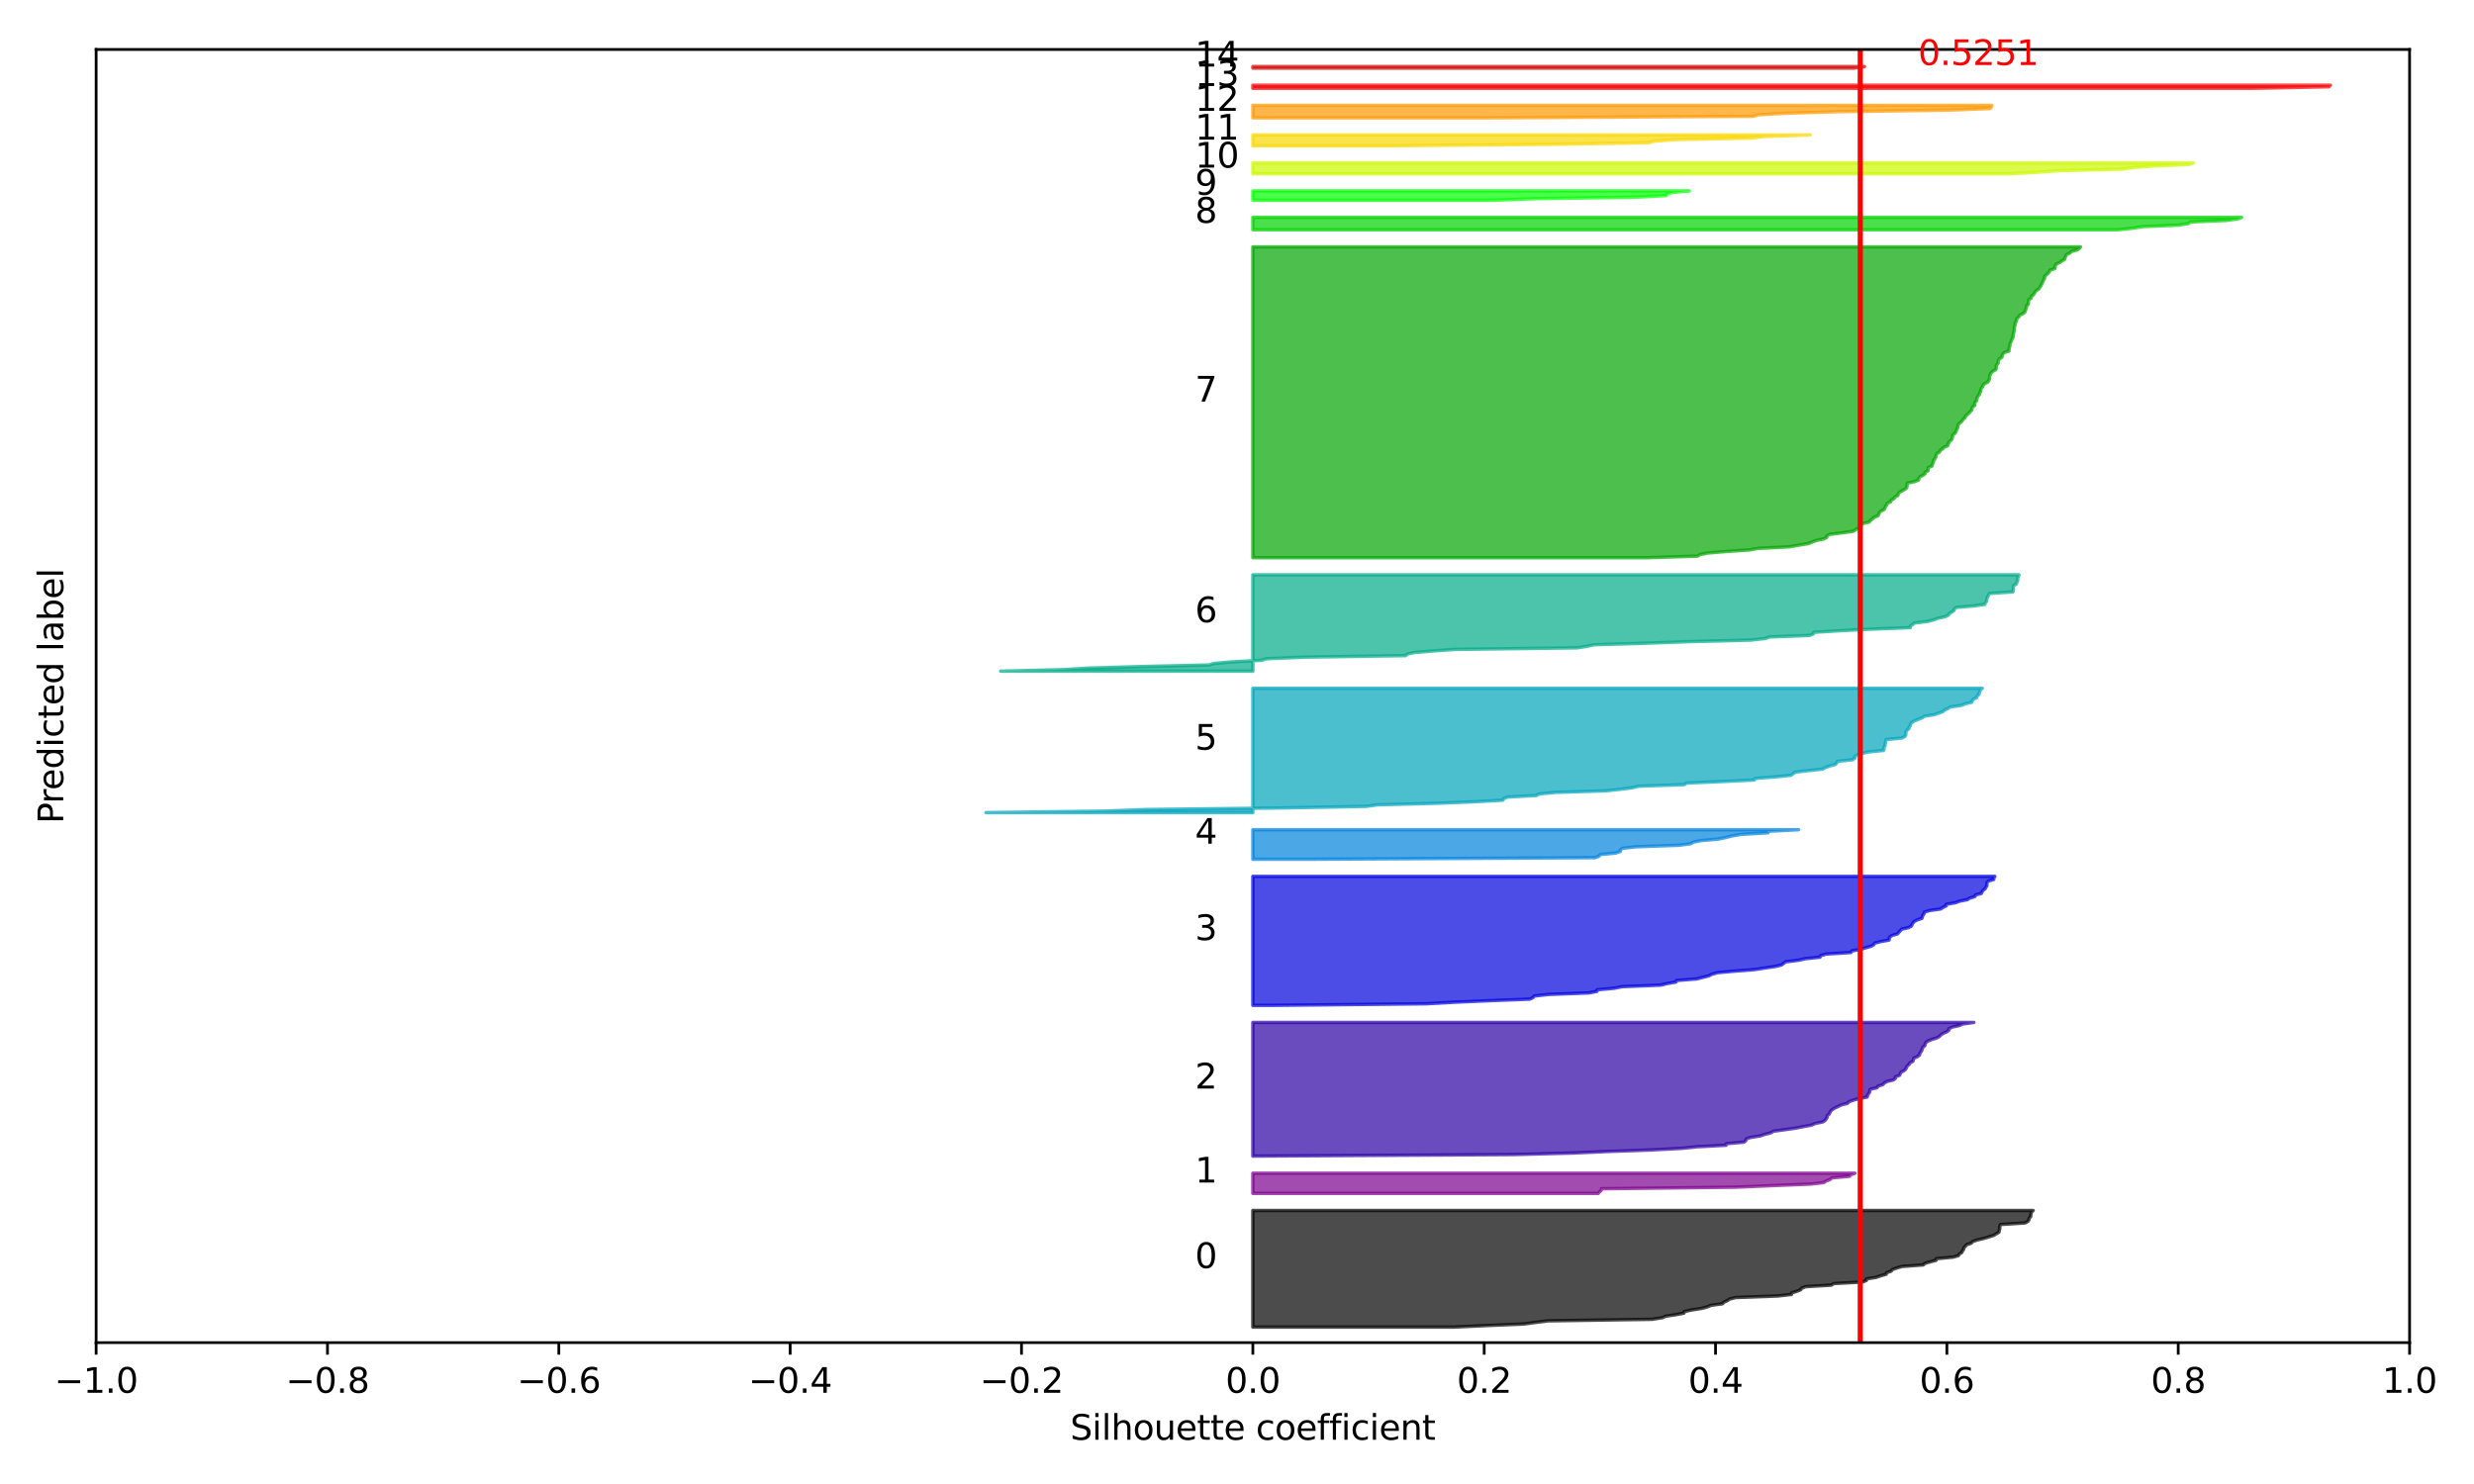 <?xml version="1.0" encoding="utf-8" standalone="no"?>
<!DOCTYPE svg PUBLIC "-//W3C//DTD SVG 1.1//EN"
  "http://www.w3.org/Graphics/SVG/1.1/DTD/svg11.dtd">
<svg xmlns:xlink="http://www.w3.org/1999/xlink" width="720pt" height="432pt" viewBox="0 0 720 432" xmlns="http://www.w3.org/2000/svg" version="1.1">
 <defs>
  <style type="text/css">*{stroke-linejoin: round; stroke-linecap: butt}</style>
 </defs>
 <g id="figure_1">
  <g id="patch_1">
   <path d="M 0 432 
L 720 432 
L 720 0 
L 0 0 
z
" style="fill: #ffffff"/>
  </g>
  <g id="axes_1">
   <g id="patch_2">
    <path d="M 27.978 390.844 
L 701.248 390.844 
L 701.248 14.4 
L 27.978 14.4 
z
" style="fill: #ffffff"/>
   </g>
   <g id="PolyCollection_1">
    <defs>
     <path id="md56d7fc46c" d="M 423.209 -45.681 
L 364.613 -45.681 
L 364.613 -46.133 
L 364.613 -46.586 
L 364.613 -47.038 
L 364.613 -47.491 
L 364.613 -47.943 
L 364.613 -48.396 
L 364.613 -48.848 
L 364.613 -49.3 
L 364.613 -49.753 
L 364.613 -50.205 
L 364.613 -50.658 
L 364.613 -51.11 
L 364.613 -51.563 
L 364.613 -52.015 
L 364.613 -52.468 
L 364.613 -52.92 
L 364.613 -53.373 
L 364.613 -53.825 
L 364.613 -54.277 
L 364.613 -54.73 
L 364.613 -55.182 
L 364.613 -55.635 
L 364.613 -56.087 
L 364.613 -56.54 
L 364.613 -56.992 
L 364.613 -57.445 
L 364.613 -57.897 
L 364.613 -58.35 
L 364.613 -58.802 
L 364.613 -59.254 
L 364.613 -59.707 
L 364.613 -60.159 
L 364.613 -60.612 
L 364.613 -61.064 
L 364.613 -61.517 
L 364.613 -61.969 
L 364.613 -62.422 
L 364.613 -62.874 
L 364.613 -63.327 
L 364.613 -63.779 
L 364.613 -64.232 
L 364.613 -64.684 
L 364.613 -65.136 
L 364.613 -65.589 
L 364.613 -66.041 
L 364.613 -66.494 
L 364.613 -66.946 
L 364.613 -67.399 
L 364.613 -67.851 
L 364.613 -68.304 
L 364.613 -68.756 
L 364.613 -69.209 
L 364.613 -69.661 
L 364.613 -70.113 
L 364.613 -70.566 
L 364.613 -71.018 
L 364.613 -71.471 
L 364.613 -71.923 
L 364.613 -72.376 
L 364.613 -72.828 
L 364.613 -73.281 
L 364.613 -73.733 
L 364.613 -74.186 
L 364.613 -74.638 
L 364.613 -75.09 
L 364.613 -75.543 
L 364.613 -75.995 
L 364.613 -76.448 
L 364.613 -76.9 
L 364.613 -77.353 
L 364.613 -77.805 
L 364.613 -78.258 
L 364.613 -78.71 
L 364.613 -79.163 
L 364.613 -79.615 
L 591.701 -79.615 
L 591.701 -79.615 
L 591.184 -79.163 
L 591.084 -78.71 
L 591.027 -78.258 
L 590.938 -77.805 
L 590.522 -77.353 
L 590.474 -76.9 
L 590.158 -76.448 
L 589.368 -75.995 
L 582.231 -75.543 
L 581.999 -75.09 
L 581.974 -74.638 
L 581.961 -74.186 
L 581.821 -73.733 
L 581.737 -73.281 
L 580.937 -72.828 
L 580.22 -72.376 
L 578.762 -71.923 
L 577.252 -71.471 
L 575.341 -71.018 
L 574.069 -70.566 
L 573.691 -70.113 
L 572.319 -69.661 
L 571.964 -69.209 
L 571.516 -68.756 
L 571.479 -68.304 
L 571.124 -67.851 
L 570.94 -67.399 
L 570.202 -66.946 
L 569.961 -66.494 
L 568.376 -66.041 
L 563.517 -65.589 
L 563.452 -65.136 
L 561.775 -64.684 
L 560.177 -64.232 
L 559.729 -63.779 
L 553.563 -63.327 
L 551.961 -62.874 
L 550.703 -62.422 
L 550.402 -61.969 
L 549.085 -61.517 
L 548.915 -61.064 
L 547.296 -60.612 
L 546.001 -60.159 
L 543.206 -59.707 
L 543.157 -59.254 
L 542.046 -58.802 
L 533.674 -58.35 
L 532.991 -57.897 
L 525.437 -57.445 
L 524.345 -56.992 
L 524.04 -56.54 
L 522.874 -56.087 
L 521.421 -55.635 
L 521.355 -55.182 
L 517.385 -54.73 
L 505.109 -54.277 
L 503.322 -53.825 
L 502.699 -53.373 
L 501.684 -52.92 
L 501.302 -52.468 
L 497.985 -52.015 
L 496.842 -51.563 
L 495.173 -51.11 
L 492.312 -50.658 
L 490.185 -50.205 
L 490.089 -49.753 
L 487.816 -49.3 
L 484.755 -48.848 
L 483.734 -48.396 
L 480.775 -47.943 
L 450.482 -47.491 
L 446.871 -47.038 
L 443.595 -46.586 
L 432.863 -46.133 
L 423.209 -45.681 
z
" style="stroke: #000000; stroke-opacity: 0.7"/>
    </defs>
    <g clip-path="url(#p606f9b413c)">
     <use xlink:href="#md56d7fc46c" x="0" y="432" style="fill-opacity: 0.7; stroke: #000000; stroke-opacity: 0.7"/>
    </g>
   </g>
   <g id="PolyCollection_2">
    <defs>
     <path id="m1ead0d80e6" d="M 465.136 -84.592 
L 364.613 -84.592 
L 364.613 -85.044 
L 364.613 -85.497 
L 364.613 -85.949 
L 364.613 -86.402 
L 364.613 -86.854 
L 364.613 -87.307 
L 364.613 -87.759 
L 364.613 -88.212 
L 364.613 -88.664 
L 364.613 -89.117 
L 364.613 -89.569 
L 364.613 -90.021 
L 364.613 -90.474 
L 539.85 -90.474 
L 539.85 -90.474 
L 538.569 -90.021 
L 538.234 -89.569 
L 533.127 -89.117 
L 532.643 -88.664 
L 531.444 -88.212 
L 530.782 -87.759 
L 526.957 -87.307 
L 515.673 -86.854 
L 505.276 -86.402 
L 466.078 -85.949 
L 466.014 -85.497 
L 465.5 -85.044 
L 465.136 -84.592 
z
" style="stroke: #7d008e; stroke-opacity: 0.7"/>
    </defs>
    <g clip-path="url(#p606f9b413c)">
     <use xlink:href="#m1ead0d80e6" x="0" y="432" style="fill: #7d008e; fill-opacity: 0.7; stroke: #7d008e; stroke-opacity: 0.7"/>
    </g>
   </g>
   <g id="PolyCollection_3">
    <defs>
     <path id="m36854c0369" d="M 364.678 -95.451 
L 364.613 -95.451 
L 364.613 -95.903 
L 364.613 -96.356 
L 364.613 -96.808 
L 364.613 -97.261 
L 364.613 -97.713 
L 364.613 -98.166 
L 364.613 -98.618 
L 364.613 -99.071 
L 364.613 -99.523 
L 364.613 -99.976 
L 364.613 -100.428 
L 364.613 -100.88 
L 364.613 -101.333 
L 364.613 -101.785 
L 364.613 -102.238 
L 364.613 -102.69 
L 364.613 -103.143 
L 364.613 -103.595 
L 364.613 -104.048 
L 364.613 -104.5 
L 364.613 -104.953 
L 364.613 -105.405 
L 364.613 -105.857 
L 364.613 -106.31 
L 364.613 -106.762 
L 364.613 -107.215 
L 364.613 -107.667 
L 364.613 -108.12 
L 364.613 -108.572 
L 364.613 -109.025 
L 364.613 -109.477 
L 364.613 -109.93 
L 364.613 -110.382 
L 364.613 -110.834 
L 364.613 -111.287 
L 364.613 -111.739 
L 364.613 -112.192 
L 364.613 -112.644 
L 364.613 -113.097 
L 364.613 -113.549 
L 364.613 -114.002 
L 364.613 -114.454 
L 364.613 -114.907 
L 364.613 -115.359 
L 364.613 -115.811 
L 364.613 -116.264 
L 364.613 -116.716 
L 364.613 -117.169 
L 364.613 -117.621 
L 364.613 -118.074 
L 364.613 -118.526 
L 364.613 -118.979 
L 364.613 -119.431 
L 364.613 -119.884 
L 364.613 -120.336 
L 364.613 -120.789 
L 364.613 -121.241 
L 364.613 -121.693 
L 364.613 -122.146 
L 364.613 -122.598 
L 364.613 -123.051 
L 364.613 -123.503 
L 364.613 -123.956 
L 364.613 -124.408 
L 364.613 -124.861 
L 364.613 -125.313 
L 364.613 -125.766 
L 364.613 -126.218 
L 364.613 -126.67 
L 364.613 -127.123 
L 364.613 -127.575 
L 364.613 -128.028 
L 364.613 -128.48 
L 364.613 -128.933 
L 364.613 -129.385 
L 364.613 -129.838 
L 364.613 -130.29 
L 364.613 -130.743 
L 364.613 -131.195 
L 364.613 -131.647 
L 364.613 -132.1 
L 364.613 -132.552 
L 364.613 -133.005 
L 364.613 -133.457 
L 364.613 -133.91 
L 364.613 -134.362 
L 574.442 -134.362 
L 574.442 -134.362 
L 571.175 -133.91 
L 570.191 -133.457 
L 568.124 -133.005 
L 567.178 -132.552 
L 567.148 -132.1 
L 566.585 -131.647 
L 565.525 -131.195 
L 564.824 -130.743 
L 564.434 -130.29 
L 563.606 -129.838 
L 562.138 -129.385 
L 561.057 -128.933 
L 560.437 -128.48 
L 560.279 -128.028 
L 560.162 -127.575 
L 559.556 -127.123 
L 559.41 -126.67 
L 559.299 -126.218 
L 559.01 -125.766 
L 558.7 -125.313 
L 558.631 -124.861 
L 557.991 -124.408 
L 556.959 -123.956 
L 556.839 -123.503 
L 556.7 -123.051 
L 555.837 -122.598 
L 555.599 -122.146 
L 555.04 -121.693 
L 554.838 -121.241 
L 554.621 -120.789 
L 554.145 -120.336 
L 553.279 -119.884 
L 553.012 -119.431 
L 552.838 -118.979 
L 551.608 -118.526 
L 551.606 -118.074 
L 551.025 -117.621 
L 549.141 -117.169 
L 548.381 -116.716 
L 547.954 -116.264 
L 546.535 -115.811 
L 546.263 -115.359 
L 544.27 -114.907 
L 544.15 -114.454 
L 544.081 -114.002 
L 543.735 -113.549 
L 543.486 -113.097 
L 543.393 -112.644 
L 541.081 -112.192 
L 539.34 -111.739 
L 538.092 -111.287 
L 537.701 -110.834 
L 535.943 -110.382 
L 534.998 -109.93 
L 534.045 -109.477 
L 533.281 -109.025 
L 532.779 -108.572 
L 532.543 -108.12 
L 532.333 -107.667 
L 531.763 -107.215 
L 531.754 -106.762 
L 531.487 -106.31 
L 531.143 -105.857 
L 530.485 -105.405 
L 528.275 -104.953 
L 527.268 -104.5 
L 524.884 -104.048 
L 522.549 -103.595 
L 519.411 -103.143 
L 516.094 -102.69 
L 515.333 -102.238 
L 513.595 -101.785 
L 512.288 -101.333 
L 509.405 -100.88 
L 508.187 -100.428 
L 508.08 -99.976 
L 507.546 -99.523 
L 502.382 -99.071 
L 502.343 -98.618 
L 493.802 -98.166 
L 489.443 -97.713 
L 480.76 -97.261 
L 468.083 -96.808 
L 457.952 -96.356 
L 440.405 -95.903 
L 364.678 -95.451 
z
" style="stroke: #2d00a4; stroke-opacity: 0.7"/>
    </defs>
    <g clip-path="url(#p606f9b413c)">
     <use xlink:href="#m36854c0369" x="0" y="432" style="fill: #2d00a4; fill-opacity: 0.7; stroke: #2d00a4; stroke-opacity: 0.7"/>
    </g>
   </g>
   <g id="PolyCollection_4">
    <defs>
     <path id="m9cabc5bdf7" d="M 370.95 -139.339 
L 364.613 -139.339 
L 364.613 -139.792 
L 364.613 -140.244 
L 364.613 -140.697 
L 364.613 -141.149 
L 364.613 -141.601 
L 364.613 -142.054 
L 364.613 -142.506 
L 364.613 -142.959 
L 364.613 -143.411 
L 364.613 -143.864 
L 364.613 -144.316 
L 364.613 -144.769 
L 364.613 -145.221 
L 364.613 -145.674 
L 364.613 -146.126 
L 364.613 -146.578 
L 364.613 -147.031 
L 364.613 -147.483 
L 364.613 -147.936 
L 364.613 -148.388 
L 364.613 -148.841 
L 364.613 -149.293 
L 364.613 -149.746 
L 364.613 -150.198 
L 364.613 -150.651 
L 364.613 -151.103 
L 364.613 -151.556 
L 364.613 -152.008 
L 364.613 -152.46 
L 364.613 -152.913 
L 364.613 -153.365 
L 364.613 -153.818 
L 364.613 -154.27 
L 364.613 -154.723 
L 364.613 -155.175 
L 364.613 -155.628 
L 364.613 -156.08 
L 364.613 -156.533 
L 364.613 -156.985 
L 364.613 -157.437 
L 364.613 -157.89 
L 364.613 -158.342 
L 364.613 -158.795 
L 364.613 -159.247 
L 364.613 -159.7 
L 364.613 -160.152 
L 364.613 -160.605 
L 364.613 -161.057 
L 364.613 -161.51 
L 364.613 -161.962 
L 364.613 -162.414 
L 364.613 -162.867 
L 364.613 -163.319 
L 364.613 -163.772 
L 364.613 -164.224 
L 364.613 -164.677 
L 364.613 -165.129 
L 364.613 -165.582 
L 364.613 -166.034 
L 364.613 -166.487 
L 364.613 -166.939 
L 364.613 -167.391 
L 364.613 -167.844 
L 364.613 -168.296 
L 364.613 -168.749 
L 364.613 -169.201 
L 364.613 -169.654 
L 364.613 -170.106 
L 364.613 -170.559 
L 364.613 -171.011 
L 364.613 -171.464 
L 364.613 -171.916 
L 364.613 -172.368 
L 364.613 -172.821 
L 364.613 -173.273 
L 364.613 -173.726 
L 364.613 -174.178 
L 364.613 -174.631 
L 364.613 -175.083 
L 364.613 -175.536 
L 364.613 -175.988 
L 364.613 -176.441 
L 364.613 -176.893 
L 580.552 -176.893 
L 580.552 -176.893 
L 580.248 -176.441 
L 580.229 -175.988 
L 578.726 -175.536 
L 578.254 -175.083 
L 578.247 -174.631 
L 578.247 -174.178 
L 577.935 -173.726 
L 577.73 -173.273 
L 577.111 -172.821 
L 576.823 -172.368 
L 576.611 -171.916 
L 574.886 -171.464 
L 574.744 -171.011 
L 573.246 -170.559 
L 572.53 -170.106 
L 570.261 -169.654 
L 569.017 -169.201 
L 566.385 -168.749 
L 566.379 -168.296 
L 565.454 -167.844 
L 564.774 -167.391 
L 561.55 -166.939 
L 560.072 -166.487 
L 559.97 -166.034 
L 559.599 -165.582 
L 559.472 -165.129 
L 559.343 -164.677 
L 557.99 -164.224 
L 557.144 -163.772 
L 556.692 -163.319 
L 556.488 -162.867 
L 556.252 -162.414 
L 555.424 -161.962 
L 553.422 -161.51 
L 553.049 -161.057 
L 552.621 -160.605 
L 552.242 -160.152 
L 550.671 -159.7 
L 549.975 -159.247 
L 549.841 -158.795 
L 549.757 -158.342 
L 547.302 -157.89 
L 545.551 -157.437 
L 545.319 -156.985 
L 544.493 -156.533 
L 542.889 -156.08 
L 541.363 -155.628 
L 538.949 -155.175 
L 538.643 -154.723 
L 531.497 -154.27 
L 529.858 -153.818 
L 529.672 -153.365 
L 525.361 -152.913 
L 523.363 -152.46 
L 519.635 -152.008 
L 519.09 -151.556 
L 518.462 -151.103 
L 516.636 -150.651 
L 513.53 -150.198 
L 510.585 -149.746 
L 504.674 -149.293 
L 499.788 -148.841 
L 498.183 -148.388 
L 497.32 -147.936 
L 495.5 -147.483 
L 493.766 -147.031 
L 487.899 -146.578 
L 487.763 -146.126 
L 485.125 -145.674 
L 483.272 -145.221 
L 472.054 -144.769 
L 469.79 -144.316 
L 464.805 -143.864 
L 464.757 -143.411 
L 462.446 -142.959 
L 450.609 -142.506 
L 446.527 -142.054 
L 446.143 -141.601 
L 445.194 -141.149 
L 433.426 -140.697 
L 423.065 -140.244 
L 415.035 -139.792 
L 370.95 -139.339 
z
" style="stroke: #0000dd; stroke-opacity: 0.7"/>
    </defs>
    <g clip-path="url(#p606f9b413c)">
     <use xlink:href="#m9cabc5bdf7" x="0" y="432" style="fill: #0000dd; fill-opacity: 0.7; stroke: #0000dd; stroke-opacity: 0.7"/>
    </g>
   </g>
   <g id="PolyCollection_5">
    <defs>
     <path id="m1263fae55e" d="M 382.704 -181.87 
L 364.613 -181.87 
L 364.613 -182.323 
L 364.613 -182.775 
L 364.613 -183.227 
L 364.613 -183.68 
L 364.613 -184.132 
L 364.613 -184.585 
L 364.613 -185.037 
L 364.613 -185.49 
L 364.613 -185.942 
L 364.613 -186.395 
L 364.613 -186.847 
L 364.613 -187.3 
L 364.613 -187.752 
L 364.613 -188.204 
L 364.613 -188.657 
L 364.613 -189.109 
L 364.613 -189.562 
L 364.613 -190.014 
L 364.613 -190.467 
L 523.436 -190.467 
L 523.436 -190.467 
L 514.548 -190.014 
L 514.538 -189.562 
L 506.763 -189.109 
L 504.047 -188.657 
L 502.283 -188.204 
L 500.175 -187.752 
L 495.052 -187.3 
L 492.787 -186.847 
L 492.056 -186.395 
L 488.72 -185.942 
L 476.083 -185.49 
L 472.078 -185.037 
L 471.601 -184.585 
L 471.546 -184.132 
L 470.264 -183.68 
L 465.715 -183.227 
L 465.364 -182.775 
L 464.191 -182.323 
L 382.704 -181.87 
z
" style="stroke: #0082dd; stroke-opacity: 0.7"/>
    </defs>
    <g clip-path="url(#p606f9b413c)">
     <use xlink:href="#m1263fae55e" x="0" y="432" style="fill: #0082dd; fill-opacity: 0.7; stroke: #0082dd; stroke-opacity: 0.7"/>
    </g>
   </g>
   <g id="PolyCollection_6">
    <defs>
     <path id="m3325d2f210" d="M 286.946 -195.444 
L 364.613 -195.444 
L 364.613 -195.896 
L 364.613 -196.349 
L 364.613 -196.801 
L 364.613 -197.254 
L 364.613 -197.706 
L 364.613 -198.158 
L 364.613 -198.611 
L 364.613 -199.063 
L 364.613 -199.516 
L 364.613 -199.968 
L 364.613 -200.421 
L 364.613 -200.873 
L 364.613 -201.326 
L 364.613 -201.778 
L 364.613 -202.231 
L 364.613 -202.683 
L 364.613 -203.135 
L 364.613 -203.588 
L 364.613 -204.04 
L 364.613 -204.493 
L 364.613 -204.945 
L 364.613 -205.398 
L 364.613 -205.85 
L 364.613 -206.303 
L 364.613 -206.755 
L 364.613 -207.208 
L 364.613 -207.66 
L 364.613 -208.113 
L 364.613 -208.565 
L 364.613 -209.017 
L 364.613 -209.47 
L 364.613 -209.922 
L 364.613 -210.375 
L 364.613 -210.827 
L 364.613 -211.28 
L 364.613 -211.732 
L 364.613 -212.185 
L 364.613 -212.637 
L 364.613 -213.09 
L 364.613 -213.542 
L 364.613 -213.994 
L 364.613 -214.447 
L 364.613 -214.899 
L 364.613 -215.352 
L 364.613 -215.804 
L 364.613 -216.257 
L 364.613 -216.709 
L 364.613 -217.162 
L 364.613 -217.614 
L 364.613 -218.067 
L 364.613 -218.519 
L 364.613 -218.971 
L 364.613 -219.424 
L 364.613 -219.876 
L 364.613 -220.329 
L 364.613 -220.781 
L 364.613 -221.234 
L 364.613 -221.686 
L 364.613 -222.139 
L 364.613 -222.591 
L 364.613 -223.044 
L 364.613 -223.496 
L 364.613 -223.948 
L 364.613 -224.401 
L 364.613 -224.853 
L 364.613 -225.306 
L 364.613 -225.758 
L 364.613 -226.211 
L 364.613 -226.663 
L 364.613 -227.116 
L 364.613 -227.568 
L 364.613 -228.021 
L 364.613 -228.473 
L 364.613 -228.925 
L 364.613 -229.378 
L 364.613 -229.83 
L 364.613 -230.283 
L 364.613 -230.735 
L 364.613 -231.188 
L 364.613 -231.64 
L 576.908 -231.64 
L 576.908 -231.64 
L 576.273 -231.188 
L 576.219 -230.735 
L 576.025 -230.283 
L 575.915 -229.83 
L 575.362 -229.378 
L 575.289 -228.925 
L 574.295 -228.473 
L 573.964 -228.021 
L 573.846 -227.568 
L 571.896 -227.116 
L 570.829 -226.663 
L 567.595 -226.211 
L 566.884 -225.758 
L 565.912 -225.306 
L 565.435 -224.853 
L 564.176 -224.401 
L 562.91 -223.948 
L 559.974 -223.496 
L 559.418 -223.044 
L 558.238 -222.591 
L 557.117 -222.139 
L 556.4 -221.686 
L 556.028 -221.234 
L 555.963 -220.781 
L 555.583 -220.329 
L 555.544 -219.876 
L 554.982 -219.424 
L 554.698 -218.971 
L 554.656 -218.519 
L 554.641 -218.067 
L 554.405 -217.614 
L 553.512 -217.162 
L 548.933 -216.709 
L 548.811 -216.257 
L 548.706 -215.804 
L 548.617 -215.352 
L 548.608 -214.899 
L 548.303 -214.447 
L 548.275 -213.994 
L 548.162 -213.542 
L 543.553 -213.09 
L 541.83 -212.637 
L 540.321 -212.185 
L 539.809 -211.732 
L 539.798 -211.28 
L 539.12 -210.827 
L 534.794 -210.375 
L 534.569 -209.922 
L 534.147 -209.47 
L 532.479 -209.017 
L 531.243 -208.565 
L 530.45 -208.113 
L 526.21 -207.66 
L 522.422 -207.208 
L 521.83 -206.755 
L 521.2 -206.303 
L 516.79 -205.85 
L 510.79 -205.398 
L 510.591 -204.945 
L 501.245 -204.493 
L 490.822 -204.04 
L 490.209 -203.588 
L 476.858 -203.135 
L 475.035 -202.683 
L 471.497 -202.231 
L 467.296 -201.778 
L 452.618 -201.326 
L 447.963 -200.873 
L 447.062 -200.421 
L 438.702 -199.968 
L 437.593 -199.516 
L 437.391 -199.063 
L 429.413 -198.611 
L 418.148 -198.158 
L 400.899 -197.706 
L 397.605 -197.254 
L 372.861 -196.801 
L 333.731 -196.349 
L 321.387 -195.896 
L 286.946 -195.444 
z
" style="stroke: #00a4bb; stroke-opacity: 0.7"/>
    </defs>
    <g clip-path="url(#p606f9b413c)">
     <use xlink:href="#m3325d2f210" x="0" y="432" style="fill: #00a4bb; fill-opacity: 0.7; stroke: #00a4bb; stroke-opacity: 0.7"/>
    </g>
   </g>
   <g id="PolyCollection_7">
    <defs>
     <path id="m138565108c" d="M 291.217 -236.617 
L 364.613 -236.617 
L 364.613 -237.07 
L 364.613 -237.522 
L 364.613 -237.975 
L 364.613 -238.427 
L 364.613 -238.88 
L 364.613 -239.332 
L 364.613 -239.784 
L 364.613 -240.237 
L 364.613 -240.689 
L 364.613 -241.142 
L 364.613 -241.594 
L 364.613 -242.047 
L 364.613 -242.499 
L 364.613 -242.952 
L 364.613 -243.404 
L 364.613 -243.857 
L 364.613 -244.309 
L 364.613 -244.761 
L 364.613 -245.214 
L 364.613 -245.666 
L 364.613 -246.119 
L 364.613 -246.571 
L 364.613 -247.024 
L 364.613 -247.476 
L 364.613 -247.929 
L 364.613 -248.381 
L 364.613 -248.834 
L 364.613 -249.286 
L 364.613 -249.738 
L 364.613 -250.191 
L 364.613 -250.643 
L 364.613 -251.096 
L 364.613 -251.548 
L 364.613 -252.001 
L 364.613 -252.453 
L 364.613 -252.906 
L 364.613 -253.358 
L 364.613 -253.811 
L 364.613 -254.263 
L 364.613 -254.715 
L 364.613 -255.168 
L 364.613 -255.62 
L 364.613 -256.073 
L 364.613 -256.525 
L 364.613 -256.978 
L 364.613 -257.43 
L 364.613 -257.883 
L 364.613 -258.335 
L 364.613 -258.788 
L 364.613 -259.24 
L 364.613 -259.692 
L 364.613 -260.145 
L 364.613 -260.597 
L 364.613 -261.05 
L 364.613 -261.502 
L 364.613 -261.955 
L 364.613 -262.407 
L 364.613 -262.86 
L 364.613 -263.312 
L 364.613 -263.765 
L 364.613 -264.217 
L 364.613 -264.67 
L 587.554 -264.67 
L 587.554 -264.67 
L 587.445 -264.217 
L 587.223 -263.765 
L 587.2 -263.312 
L 587.16 -262.86 
L 586.93 -262.407 
L 586.747 -261.955 
L 586.001 -261.502 
L 585.946 -261.05 
L 585.942 -260.597 
L 585.891 -260.145 
L 585.786 -259.692 
L 579.026 -259.24 
L 578.748 -258.788 
L 578.508 -258.335 
L 578.265 -257.883 
L 578.181 -257.43 
L 578.149 -256.978 
L 577.765 -256.525 
L 577.643 -256.073 
L 574.505 -255.62 
L 569.286 -255.168 
L 568.759 -254.715 
L 568.652 -254.263 
L 567.958 -253.811 
L 567.287 -253.358 
L 566.985 -252.906 
L 565.992 -252.453 
L 563.891 -252.001 
L 562.727 -251.548 
L 560.957 -251.096 
L 557.201 -250.643 
L 556.613 -250.191 
L 555.932 -249.738 
L 555.927 -249.286 
L 544.01 -248.834 
L 535.232 -248.381 
L 527.834 -247.929 
L 527.772 -247.476 
L 526.663 -247.024 
L 514.999 -246.571 
L 513.663 -246.119 
L 509.559 -245.666 
L 491.649 -245.214 
L 479.202 -244.761 
L 463.955 -244.309 
L 461.869 -243.857 
L 458.966 -243.404 
L 423.416 -242.952 
L 417.029 -242.499 
L 411.548 -242.047 
L 409.553 -241.594 
L 409.076 -241.142 
L 379.656 -240.689 
L 368.556 -240.237 
L 367.135 -239.784 
L 358.59 -239.332 
L 353.345 -238.88 
L 351.856 -238.427 
L 332.538 -237.975 
L 316.859 -237.522 
L 309.481 -237.07 
L 291.217 -236.617 
z
" style="stroke: #00aa88; stroke-opacity: 0.7"/>
    </defs>
    <g clip-path="url(#p606f9b413c)">
     <use xlink:href="#m138565108c" x="0" y="432" style="fill: #00aa88; fill-opacity: 0.7; stroke: #00aa88; stroke-opacity: 0.7"/>
    </g>
   </g>
   <g id="PolyCollection_8">
    <defs>
     <path id="maa81559af7" d="M 479.394 -269.647 
L 364.613 -269.647 
L 364.613 -270.099 
L 364.613 -270.551 
L 364.613 -271.004 
L 364.613 -271.456 
L 364.613 -271.909 
L 364.613 -272.361 
L 364.613 -272.814 
L 364.613 -273.266 
L 364.613 -273.719 
L 364.613 -274.171 
L 364.613 -274.624 
L 364.613 -275.076 
L 364.613 -275.528 
L 364.613 -275.981 
L 364.613 -276.433 
L 364.613 -276.886 
L 364.613 -277.338 
L 364.613 -277.791 
L 364.613 -278.243 
L 364.613 -278.696 
L 364.613 -279.148 
L 364.613 -279.601 
L 364.613 -280.053 
L 364.613 -280.505 
L 364.613 -280.958 
L 364.613 -281.41 
L 364.613 -281.863 
L 364.613 -282.315 
L 364.613 -282.768 
L 364.613 -283.22 
L 364.613 -283.673 
L 364.613 -284.125 
L 364.613 -284.578 
L 364.613 -285.03 
L 364.613 -285.482 
L 364.613 -285.935 
L 364.613 -286.387 
L 364.613 -286.84 
L 364.613 -287.292 
L 364.613 -287.745 
L 364.613 -288.197 
L 364.613 -288.65 
L 364.613 -289.102 
L 364.613 -289.555 
L 364.613 -290.007 
L 364.613 -290.46 
L 364.613 -290.912 
L 364.613 -291.364 
L 364.613 -291.817 
L 364.613 -292.269 
L 364.613 -292.722 
L 364.613 -293.174 
L 364.613 -293.627 
L 364.613 -294.079 
L 364.613 -294.532 
L 364.613 -294.984 
L 364.613 -295.437 
L 364.613 -295.889 
L 364.613 -296.341 
L 364.613 -296.794 
L 364.613 -297.246 
L 364.613 -297.699 
L 364.613 -298.151 
L 364.613 -298.604 
L 364.613 -299.056 
L 364.613 -299.509 
L 364.613 -299.961 
L 364.613 -300.414 
L 364.613 -300.866 
L 364.613 -301.318 
L 364.613 -301.771 
L 364.613 -302.223 
L 364.613 -302.676 
L 364.613 -303.128 
L 364.613 -303.581 
L 364.613 -304.033 
L 364.613 -304.486 
L 364.613 -304.938 
L 364.613 -305.391 
L 364.613 -305.843 
L 364.613 -306.295 
L 364.613 -306.748 
L 364.613 -307.2 
L 364.613 -307.653 
L 364.613 -308.105 
L 364.613 -308.558 
L 364.613 -309.01 
L 364.613 -309.463 
L 364.613 -309.915 
L 364.613 -310.368 
L 364.613 -310.82 
L 364.613 -311.272 
L 364.613 -311.725 
L 364.613 -312.177 
L 364.613 -312.63 
L 364.613 -313.082 
L 364.613 -313.535 
L 364.613 -313.987 
L 364.613 -314.44 
L 364.613 -314.892 
L 364.613 -315.345 
L 364.613 -315.797 
L 364.613 -316.249 
L 364.613 -316.702 
L 364.613 -317.154 
L 364.613 -317.607 
L 364.613 -318.059 
L 364.613 -318.512 
L 364.613 -318.964 
L 364.613 -319.417 
L 364.613 -319.869 
L 364.613 -320.322 
L 364.613 -320.774 
L 364.613 -321.227 
L 364.613 -321.679 
L 364.613 -322.131 
L 364.613 -322.584 
L 364.613 -323.036 
L 364.613 -323.489 
L 364.613 -323.941 
L 364.613 -324.394 
L 364.613 -324.846 
L 364.613 -325.299 
L 364.613 -325.751 
L 364.613 -326.204 
L 364.613 -326.656 
L 364.613 -327.108 
L 364.613 -327.561 
L 364.613 -328.013 
L 364.613 -328.466 
L 364.613 -328.918 
L 364.613 -329.371 
L 364.613 -329.823 
L 364.613 -330.276 
L 364.613 -330.728 
L 364.613 -331.181 
L 364.613 -331.633 
L 364.613 -332.085 
L 364.613 -332.538 
L 364.613 -332.99 
L 364.613 -333.443 
L 364.613 -333.895 
L 364.613 -334.348 
L 364.613 -334.8 
L 364.613 -335.253 
L 364.613 -335.705 
L 364.613 -336.158 
L 364.613 -336.61 
L 364.613 -337.062 
L 364.613 -337.515 
L 364.613 -337.967 
L 364.613 -338.42 
L 364.613 -338.872 
L 364.613 -339.325 
L 364.613 -339.777 
L 364.613 -340.23 
L 364.613 -340.682 
L 364.613 -341.135 
L 364.613 -341.587 
L 364.613 -342.039 
L 364.613 -342.492 
L 364.613 -342.944 
L 364.613 -343.397 
L 364.613 -343.849 
L 364.613 -344.302 
L 364.613 -344.754 
L 364.613 -345.207 
L 364.613 -345.659 
L 364.613 -346.112 
L 364.613 -346.564 
L 364.613 -347.017 
L 364.613 -347.469 
L 364.613 -347.921 
L 364.613 -348.374 
L 364.613 -348.826 
L 364.613 -349.279 
L 364.613 -349.731 
L 364.613 -350.184 
L 364.613 -350.636 
L 364.613 -351.089 
L 364.613 -351.541 
L 364.613 -351.994 
L 364.613 -352.446 
L 364.613 -352.898 
L 364.613 -353.351 
L 364.613 -353.803 
L 364.613 -354.256 
L 364.613 -354.708 
L 364.613 -355.161 
L 364.613 -355.613 
L 364.613 -356.066 
L 364.613 -356.518 
L 364.613 -356.971 
L 364.613 -357.423 
L 364.613 -357.875 
L 364.613 -358.328 
L 364.613 -358.78 
L 364.613 -359.233 
L 364.613 -359.685 
L 364.613 -360.138 
L 605.481 -360.138 
L 605.481 -360.138 
L 605.156 -359.685 
L 604.463 -359.233 
L 602.817 -358.78 
L 602.381 -358.328 
L 601.375 -357.875 
L 601.227 -357.423 
L 600.928 -356.971 
L 600.893 -356.518 
L 600.094 -356.066 
L 599.497 -355.613 
L 598.497 -355.161 
L 598.137 -354.708 
L 598.06 -354.256 
L 598.008 -353.803 
L 596.575 -353.351 
L 596.414 -352.898 
L 596.062 -352.446 
L 595.526 -351.994 
L 595.06 -351.541 
L 595.047 -351.089 
L 594.837 -350.636 
L 594.574 -350.184 
L 594.399 -349.731 
L 594.173 -349.279 
L 593.982 -348.826 
L 593.637 -348.374 
L 593.414 -347.921 
L 592.655 -347.469 
L 592.319 -347.017 
L 592.015 -346.564 
L 591.694 -346.112 
L 591.123 -345.659 
L 591.107 -345.207 
L 590.43 -344.754 
L 590.353 -344.302 
L 590.307 -343.849 
L 590.268 -343.397 
L 589.764 -342.944 
L 589.751 -342.492 
L 589.607 -342.039 
L 589.424 -341.587 
L 589.285 -341.135 
L 588.681 -340.682 
L 587.767 -340.23 
L 587.57 -339.777 
L 586.993 -339.325 
L 586.892 -338.872 
L 586.804 -338.42 
L 586.483 -337.967 
L 586.48 -337.515 
L 586.316 -337.062 
L 586.256 -336.61 
L 586.225 -336.158 
L 586.176 -335.705 
L 586.047 -335.253 
L 585.975 -334.8 
L 585.886 -334.348 
L 585.874 -333.895 
L 585.624 -333.443 
L 585.458 -332.99 
L 585.286 -332.538 
L 585.033 -332.085 
L 584.92 -331.633 
L 584.909 -331.181 
L 584.723 -330.728 
L 584.688 -330.276 
L 584.659 -329.823 
L 583.297 -329.371 
L 582.882 -328.918 
L 582.681 -328.466 
L 582.628 -328.013 
L 581.937 -327.561 
L 581.559 -327.108 
L 581.525 -326.656 
L 581.502 -326.204 
L 581.005 -325.751 
L 580.979 -325.299 
L 580.976 -324.846 
L 580.82 -324.394 
L 579.995 -323.941 
L 579.47 -323.489 
L 579.277 -323.036 
L 579.045 -322.584 
L 579.042 -322.131 
L 578.976 -321.679 
L 578.793 -321.227 
L 578.507 -320.774 
L 577.605 -320.322 
L 577.111 -319.869 
L 577.027 -319.417 
L 576.56 -318.964 
L 576.491 -318.512 
L 576.449 -318.059 
L 576.109 -317.607 
L 576.053 -317.154 
L 575.652 -316.702 
L 575.408 -316.249 
L 575.317 -315.797 
L 575.232 -315.345 
L 574.762 -314.892 
L 574.705 -314.44 
L 574.688 -313.987 
L 574.119 -313.535 
L 573.879 -313.082 
L 573.854 -312.63 
L 573.38 -312.177 
L 573.022 -311.725 
L 572.441 -311.272 
L 572.03 -310.82 
L 571.85 -310.368 
L 571.294 -309.915 
L 571.028 -309.463 
L 570.547 -309.01 
L 570.005 -308.558 
L 569.83 -308.105 
L 569.756 -307.653 
L 569.627 -307.2 
L 569.328 -306.748 
L 569.247 -306.295 
L 568.901 -305.843 
L 568.362 -305.391 
L 568.235 -304.938 
L 568.156 -304.486 
L 568.012 -304.033 
L 567.424 -303.581 
L 567.149 -303.128 
L 566.944 -302.676 
L 566.802 -302.223 
L 565.696 -301.771 
L 565.344 -301.318 
L 564.634 -300.866 
L 564.456 -300.414 
L 563.707 -299.961 
L 563.459 -299.509 
L 563.4 -299.056 
L 563.207 -298.604 
L 562.869 -298.151 
L 562.661 -297.699 
L 562.593 -297.246 
L 562.337 -296.794 
L 562.261 -296.341 
L 561.154 -295.889 
L 561.137 -295.437 
L 561.134 -294.984 
L 560.267 -294.532 
L 560.206 -294.079 
L 559.624 -293.627 
L 558.682 -293.174 
L 558.413 -292.722 
L 558.367 -292.269 
L 557.262 -291.817 
L 555.07 -291.364 
L 555.025 -290.912 
L 554.992 -290.46 
L 554.901 -290.007 
L 554.312 -289.555 
L 553.541 -289.102 
L 552.739 -288.65 
L 552.473 -288.197 
L 552.298 -287.745 
L 551.414 -287.292 
L 551.204 -286.84 
L 550.371 -286.387 
L 550.215 -285.935 
L 549.2 -285.482 
L 549.101 -285.03 
L 548.743 -284.578 
L 548.572 -284.125 
L 548.35 -283.673 
L 547.376 -283.22 
L 546.937 -282.768 
L 546.779 -282.315 
L 546.568 -281.863 
L 545.411 -281.41 
L 544.966 -280.958 
L 544.355 -280.505 
L 544.022 -280.053 
L 542.165 -279.601 
L 541.342 -279.148 
L 541.235 -278.696 
L 540.932 -278.243 
L 540.007 -277.791 
L 539.356 -277.338 
L 536.099 -276.886 
L 532.465 -276.433 
L 531.681 -275.981 
L 531.619 -275.528 
L 530.579 -275.076 
L 528.475 -274.624 
L 527.283 -274.171 
L 526.13 -273.719 
L 523.251 -273.266 
L 520.67 -272.814 
L 511.725 -272.361 
L 509.068 -271.909 
L 502.384 -271.456 
L 496.911 -271.004 
L 494.744 -270.551 
L 493.994 -270.099 
L 479.394 -269.647 
z
" style="stroke: #00a400; stroke-opacity: 0.7"/>
    </defs>
    <g clip-path="url(#p606f9b413c)">
     <use xlink:href="#maa81559af7" x="0" y="432" style="fill: #00a400; fill-opacity: 0.7; stroke: #00a400; stroke-opacity: 0.7"/>
    </g>
   </g>
   <g id="PolyCollection_9">
    <defs>
     <path id="m2b7e92c240" d="M 616.393 -365.115 
L 364.613 -365.115 
L 364.613 -365.567 
L 364.613 -366.02 
L 364.613 -366.472 
L 364.613 -366.925 
L 364.613 -367.377 
L 364.613 -367.829 
L 364.613 -368.282 
L 364.613 -368.734 
L 652.37 -368.734 
L 652.37 -368.734 
L 651.26 -368.282 
L 647.852 -367.829 
L 637.385 -367.377 
L 636.92 -366.925 
L 634.019 -366.472 
L 623.371 -366.02 
L 620.739 -365.567 
L 616.393 -365.115 
z
" style="stroke: #00d200; stroke-opacity: 0.7"/>
    </defs>
    <g clip-path="url(#p606f9b413c)">
     <use xlink:href="#m2b7e92c240" x="0" y="432" style="fill: #00d200; fill-opacity: 0.7; stroke: #00d200; stroke-opacity: 0.7"/>
    </g>
   </g>
   <g id="PolyCollection_10">
    <defs>
     <path id="m52ce3f173d" d="M 434.76 -373.711 
L 364.613 -373.711 
L 364.613 -374.164 
L 364.613 -374.616 
L 364.613 -375.069 
L 364.613 -375.521 
L 364.613 -375.974 
L 364.613 -376.426 
L 491.625 -376.426 
L 491.625 -376.426 
L 486.595 -375.974 
L 485.171 -375.521 
L 484.891 -375.069 
L 476.447 -374.616 
L 446.642 -374.164 
L 434.76 -373.711 
z
" style="stroke: #00ff00; stroke-opacity: 0.7"/>
    </defs>
    <g clip-path="url(#p606f9b413c)">
     <use xlink:href="#m52ce3f173d" x="0" y="432" style="fill: #00ff00; fill-opacity: 0.7; stroke: #00ff00; stroke-opacity: 0.7"/>
    </g>
   </g>
   <g id="PolyCollection_11">
    <defs>
     <path id="m6474136e39" d="M 584.899 -381.403 
L 364.613 -381.403 
L 364.613 -381.856 
L 364.613 -382.308 
L 364.613 -382.761 
L 364.613 -383.213 
L 364.613 -383.665 
L 364.613 -384.118 
L 364.613 -384.57 
L 638.364 -384.57 
L 638.364 -384.57 
L 636.964 -384.118 
L 626.506 -383.665 
L 620.732 -383.213 
L 617.58 -382.761 
L 599.13 -382.308 
L 593.086 -381.856 
L 584.899 -381.403 
z
" style="stroke: #ccf900; stroke-opacity: 0.7"/>
    </defs>
    <g clip-path="url(#p606f9b413c)">
     <use xlink:href="#m6474136e39" x="0" y="432" style="fill: #ccf900; fill-opacity: 0.7; stroke: #ccf900; stroke-opacity: 0.7"/>
    </g>
   </g>
   <g id="PolyCollection_12">
    <defs>
     <path id="m356060348f" d="M 404.526 -389.547 
L 364.613 -389.547 
L 364.613 -390 
L 364.613 -390.452 
L 364.613 -390.905 
L 364.613 -391.357 
L 364.613 -391.81 
L 364.613 -392.262 
L 364.613 -392.715 
L 526.835 -392.715 
L 526.835 -392.715 
L 513.339 -392.262 
L 509.632 -391.81 
L 487.688 -391.357 
L 481.28 -390.905 
L 479.812 -390.452 
L 451.912 -390 
L 404.526 -389.547 
z
" style="stroke: #f9d700; stroke-opacity: 0.7"/>
    </defs>
    <g clip-path="url(#p606f9b413c)">
     <use xlink:href="#m356060348f" x="0" y="432" style="fill: #f9d700; fill-opacity: 0.7; stroke: #f9d700; stroke-opacity: 0.7"/>
    </g>
   </g>
   <g id="PolyCollection_13">
    <defs>
     <path id="m7a8ebb767c" d="M 432.89 -397.692 
L 364.613 -397.692 
L 364.613 -398.144 
L 364.613 -398.596 
L 364.613 -399.049 
L 364.613 -399.501 
L 364.613 -399.954 
L 364.613 -400.406 
L 364.613 -400.859 
L 364.613 -401.311 
L 579.657 -401.311 
L 579.657 -401.311 
L 579.541 -400.859 
L 579.162 -400.406 
L 567.453 -399.954 
L 535.215 -399.501 
L 519.898 -399.049 
L 511.724 -398.596 
L 510.225 -398.144 
L 432.89 -397.692 
z
" style="stroke: #ff9900; stroke-opacity: 0.7"/>
    </defs>
    <g clip-path="url(#p606f9b413c)">
     <use xlink:href="#m7a8ebb767c" x="0" y="432" style="fill: #ff9900; fill-opacity: 0.7; stroke: #ff9900; stroke-opacity: 0.7"/>
    </g>
   </g>
   <g id="PolyCollection_14">
    <defs>
     <path id="m78fe6217b7" d="M 655.219 -406.288 
L 364.613 -406.288 
L 364.613 -406.741 
L 364.613 -407.193 
L 678.21 -407.193 
L 678.21 -407.193 
L 677.763 -406.741 
L 655.219 -406.288 
z
" style="stroke: #f40000; stroke-opacity: 0.7"/>
    </defs>
    <g clip-path="url(#p606f9b413c)">
     <use xlink:href="#m78fe6217b7" x="0" y="432" style="fill: #f40000; fill-opacity: 0.7; stroke: #f40000; stroke-opacity: 0.7"/>
    </g>
   </g>
   <g id="PolyCollection_15">
    <defs>
     <path id="ma24b65b3e2" d="M 539.68 -412.17 
L 364.613 -412.17 
L 364.613 -412.623 
L 542.621 -412.623 
L 542.621 -412.623 
L 539.68 -412.17 
z
" style="stroke: #d20000; stroke-opacity: 0.7"/>
    </defs>
    <g clip-path="url(#p606f9b413c)">
     <use xlink:href="#ma24b65b3e2" x="0" y="432" style="fill: #d20000; fill-opacity: 0.7; stroke: #d20000; stroke-opacity: 0.7"/>
    </g>
   </g>
   <g id="matplotlib.axis_1">
    <g id="xtick_1">
     <g id="line2d_1">
      <defs>
       <path id="m7881d02fb3" d="M 0 0 
L 0 3.5 
" style="stroke: #000000; stroke-width: 0.8"/>
      </defs>
      <g>
       <use xlink:href="#m7881d02fb3" x="27.978" y="390.844" style="stroke: #000000; stroke-width: 0.8"/>
      </g>
     </g>
     <g id="text_1">
      <!-- −1.0 -->
      <g transform="translate(15.837 405.442) scale(0.1 -0.1)">
       <defs>
        <path id="DejaVuSans-2212" d="M 678 2272 
L 4684 2272 
L 4684 1741 
L 678 1741 
L 678 2272 
z
" transform="scale(0.016)"/>
        <path id="DejaVuSans-31" d="M 794 531 
L 1825 531 
L 1825 4091 
L 703 3866 
L 703 4441 
L 1819 4666 
L 2450 4666 
L 2450 531 
L 3481 531 
L 3481 0 
L 794 0 
L 794 531 
z
" transform="scale(0.016)"/>
        <path id="DejaVuSans-2e" d="M 684 794 
L 1344 794 
L 1344 0 
L 684 0 
L 684 794 
z
" transform="scale(0.016)"/>
        <path id="DejaVuSans-30" d="M 2034 4250 
Q 1547 4250 1301 3770 
Q 1056 3291 1056 2328 
Q 1056 1369 1301 889 
Q 1547 409 2034 409 
Q 2525 409 2770 889 
Q 3016 1369 3016 2328 
Q 3016 3291 2770 3770 
Q 2525 4250 2034 4250 
z
M 2034 4750 
Q 2819 4750 3233 4129 
Q 3647 3509 3647 2328 
Q 3647 1150 3233 529 
Q 2819 -91 2034 -91 
Q 1250 -91 836 529 
Q 422 1150 422 2328 
Q 422 3509 836 4129 
Q 1250 4750 2034 4750 
z
" transform="scale(0.016)"/>
       </defs>
       <use xlink:href="#DejaVuSans-2212"/>
       <use xlink:href="#DejaVuSans-31" x="83.789"/>
       <use xlink:href="#DejaVuSans-2e" x="147.412"/>
       <use xlink:href="#DejaVuSans-30" x="179.199"/>
      </g>
     </g>
    </g>
    <g id="xtick_2">
     <g id="line2d_2">
      <g>
       <use xlink:href="#m7881d02fb3" x="95.305" y="390.844" style="stroke: #000000; stroke-width: 0.8"/>
      </g>
     </g>
     <g id="text_2">
      <!-- −0.8 -->
      <g transform="translate(83.164 405.442) scale(0.1 -0.1)">
       <defs>
        <path id="DejaVuSans-38" d="M 2034 2216 
Q 1584 2216 1326 1975 
Q 1069 1734 1069 1313 
Q 1069 891 1326 650 
Q 1584 409 2034 409 
Q 2484 409 2743 651 
Q 3003 894 3003 1313 
Q 3003 1734 2745 1975 
Q 2488 2216 2034 2216 
z
M 1403 2484 
Q 997 2584 770 2862 
Q 544 3141 544 3541 
Q 544 4100 942 4425 
Q 1341 4750 2034 4750 
Q 2731 4750 3128 4425 
Q 3525 4100 3525 3541 
Q 3525 3141 3298 2862 
Q 3072 2584 2669 2484 
Q 3125 2378 3379 2068 
Q 3634 1759 3634 1313 
Q 3634 634 3220 271 
Q 2806 -91 2034 -91 
Q 1263 -91 848 271 
Q 434 634 434 1313 
Q 434 1759 690 2068 
Q 947 2378 1403 2484 
z
M 1172 3481 
Q 1172 3119 1398 2916 
Q 1625 2713 2034 2713 
Q 2441 2713 2670 2916 
Q 2900 3119 2900 3481 
Q 2900 3844 2670 4047 
Q 2441 4250 2034 4250 
Q 1625 4250 1398 4047 
Q 1172 3844 1172 3481 
z
" transform="scale(0.016)"/>
       </defs>
       <use xlink:href="#DejaVuSans-2212"/>
       <use xlink:href="#DejaVuSans-30" x="83.789"/>
       <use xlink:href="#DejaVuSans-2e" x="147.412"/>
       <use xlink:href="#DejaVuSans-38" x="179.199"/>
      </g>
     </g>
    </g>
    <g id="xtick_3">
     <g id="line2d_3">
      <g>
       <use xlink:href="#m7881d02fb3" x="162.632" y="390.844" style="stroke: #000000; stroke-width: 0.8"/>
      </g>
     </g>
     <g id="text_3">
      <!-- −0.6 -->
      <g transform="translate(150.491 405.442) scale(0.1 -0.1)">
       <defs>
        <path id="DejaVuSans-36" d="M 2113 2584 
Q 1688 2584 1439 2293 
Q 1191 2003 1191 1497 
Q 1191 994 1439 701 
Q 1688 409 2113 409 
Q 2538 409 2786 701 
Q 3034 994 3034 1497 
Q 3034 2003 2786 2293 
Q 2538 2584 2113 2584 
z
M 3366 4563 
L 3366 3988 
Q 3128 4100 2886 4159 
Q 2644 4219 2406 4219 
Q 1781 4219 1451 3797 
Q 1122 3375 1075 2522 
Q 1259 2794 1537 2939 
Q 1816 3084 2150 3084 
Q 2853 3084 3261 2657 
Q 3669 2231 3669 1497 
Q 3669 778 3244 343 
Q 2819 -91 2113 -91 
Q 1303 -91 875 529 
Q 447 1150 447 2328 
Q 447 3434 972 4092 
Q 1497 4750 2381 4750 
Q 2619 4750 2861 4703 
Q 3103 4656 3366 4563 
z
" transform="scale(0.016)"/>
       </defs>
       <use xlink:href="#DejaVuSans-2212"/>
       <use xlink:href="#DejaVuSans-30" x="83.789"/>
       <use xlink:href="#DejaVuSans-2e" x="147.412"/>
       <use xlink:href="#DejaVuSans-36" x="179.199"/>
      </g>
     </g>
    </g>
    <g id="xtick_4">
     <g id="line2d_4">
      <g>
       <use xlink:href="#m7881d02fb3" x="229.959" y="390.844" style="stroke: #000000; stroke-width: 0.8"/>
      </g>
     </g>
     <g id="text_4">
      <!-- −0.4 -->
      <g transform="translate(217.818 405.442) scale(0.1 -0.1)">
       <defs>
        <path id="DejaVuSans-34" d="M 2419 4116 
L 825 1625 
L 2419 1625 
L 2419 4116 
z
M 2253 4666 
L 3047 4666 
L 3047 1625 
L 3713 1625 
L 3713 1100 
L 3047 1100 
L 3047 0 
L 2419 0 
L 2419 1100 
L 313 1100 
L 313 1709 
L 2253 4666 
z
" transform="scale(0.016)"/>
       </defs>
       <use xlink:href="#DejaVuSans-2212"/>
       <use xlink:href="#DejaVuSans-30" x="83.789"/>
       <use xlink:href="#DejaVuSans-2e" x="147.412"/>
       <use xlink:href="#DejaVuSans-34" x="179.199"/>
      </g>
     </g>
    </g>
    <g id="xtick_5">
     <g id="line2d_5">
      <g>
       <use xlink:href="#m7881d02fb3" x="297.286" y="390.844" style="stroke: #000000; stroke-width: 0.8"/>
      </g>
     </g>
     <g id="text_5">
      <!-- −0.2 -->
      <g transform="translate(285.145 405.442) scale(0.1 -0.1)">
       <defs>
        <path id="DejaVuSans-32" d="M 1228 531 
L 3431 531 
L 3431 0 
L 469 0 
L 469 531 
Q 828 903 1448 1529 
Q 2069 2156 2228 2338 
Q 2531 2678 2651 2914 
Q 2772 3150 2772 3378 
Q 2772 3750 2511 3984 
Q 2250 4219 1831 4219 
Q 1534 4219 1204 4116 
Q 875 4013 500 3803 
L 500 4441 
Q 881 4594 1212 4672 
Q 1544 4750 1819 4750 
Q 2544 4750 2975 4387 
Q 3406 4025 3406 3419 
Q 3406 3131 3298 2873 
Q 3191 2616 2906 2266 
Q 2828 2175 2409 1742 
Q 1991 1309 1228 531 
z
" transform="scale(0.016)"/>
       </defs>
       <use xlink:href="#DejaVuSans-2212"/>
       <use xlink:href="#DejaVuSans-30" x="83.789"/>
       <use xlink:href="#DejaVuSans-2e" x="147.412"/>
       <use xlink:href="#DejaVuSans-32" x="179.199"/>
      </g>
     </g>
    </g>
    <g id="xtick_6">
     <g id="line2d_6">
      <g>
       <use xlink:href="#m7881d02fb3" x="364.613" y="390.844" style="stroke: #000000; stroke-width: 0.8"/>
      </g>
     </g>
     <g id="text_6">
      <!-- 0.0 -->
      <g transform="translate(356.662 405.442) scale(0.1 -0.1)">
       <use xlink:href="#DejaVuSans-30"/>
       <use xlink:href="#DejaVuSans-2e" x="63.623"/>
       <use xlink:href="#DejaVuSans-30" x="95.41"/>
      </g>
     </g>
    </g>
    <g id="xtick_7">
     <g id="line2d_7">
      <g>
       <use xlink:href="#m7881d02fb3" x="431.94" y="390.844" style="stroke: #000000; stroke-width: 0.8"/>
      </g>
     </g>
     <g id="text_7">
      <!-- 0.2 -->
      <g transform="translate(423.989 405.442) scale(0.1 -0.1)">
       <use xlink:href="#DejaVuSans-30"/>
       <use xlink:href="#DejaVuSans-2e" x="63.623"/>
       <use xlink:href="#DejaVuSans-32" x="95.41"/>
      </g>
     </g>
    </g>
    <g id="xtick_8">
     <g id="line2d_8">
      <g>
       <use xlink:href="#m7881d02fb3" x="499.267" y="390.844" style="stroke: #000000; stroke-width: 0.8"/>
      </g>
     </g>
     <g id="text_8">
      <!-- 0.4 -->
      <g transform="translate(491.316 405.442) scale(0.1 -0.1)">
       <use xlink:href="#DejaVuSans-30"/>
       <use xlink:href="#DejaVuSans-2e" x="63.623"/>
       <use xlink:href="#DejaVuSans-34" x="95.41"/>
      </g>
     </g>
    </g>
    <g id="xtick_9">
     <g id="line2d_9">
      <g>
       <use xlink:href="#m7881d02fb3" x="566.594" y="390.844" style="stroke: #000000; stroke-width: 0.8"/>
      </g>
     </g>
     <g id="text_9">
      <!-- 0.6 -->
      <g transform="translate(558.643 405.442) scale(0.1 -0.1)">
       <use xlink:href="#DejaVuSans-30"/>
       <use xlink:href="#DejaVuSans-2e" x="63.623"/>
       <use xlink:href="#DejaVuSans-36" x="95.41"/>
      </g>
     </g>
    </g>
    <g id="xtick_10">
     <g id="line2d_10">
      <g>
       <use xlink:href="#m7881d02fb3" x="633.921" y="390.844" style="stroke: #000000; stroke-width: 0.8"/>
      </g>
     </g>
     <g id="text_10">
      <!-- 0.8 -->
      <g transform="translate(625.97 405.442) scale(0.1 -0.1)">
       <use xlink:href="#DejaVuSans-30"/>
       <use xlink:href="#DejaVuSans-2e" x="63.623"/>
       <use xlink:href="#DejaVuSans-38" x="95.41"/>
      </g>
     </g>
    </g>
    <g id="xtick_11">
     <g id="line2d_11">
      <g>
       <use xlink:href="#m7881d02fb3" x="701.248" y="390.844" style="stroke: #000000; stroke-width: 0.8"/>
      </g>
     </g>
     <g id="text_11">
      <!-- 1.0 -->
      <g transform="translate(693.297 405.442) scale(0.1 -0.1)">
       <use xlink:href="#DejaVuSans-31"/>
       <use xlink:href="#DejaVuSans-2e" x="63.623"/>
       <use xlink:href="#DejaVuSans-30" x="95.41"/>
      </g>
     </g>
    </g>
    <g id="text_12">
     <!-- Silhouette coefficient -->
     <g transform="translate(311.463 419.12) scale(0.1 -0.1)">
      <defs>
       <path id="DejaVuSans-53" d="M 3425 4513 
L 3425 3897 
Q 3066 4069 2747 4153 
Q 2428 4238 2131 4238 
Q 1616 4238 1336 4038 
Q 1056 3838 1056 3469 
Q 1056 3159 1242 3001 
Q 1428 2844 1947 2747 
L 2328 2669 
Q 3034 2534 3370 2195 
Q 3706 1856 3706 1288 
Q 3706 609 3251 259 
Q 2797 -91 1919 -91 
Q 1588 -91 1214 -16 
Q 841 59 441 206 
L 441 856 
Q 825 641 1194 531 
Q 1563 422 1919 422 
Q 2459 422 2753 634 
Q 3047 847 3047 1241 
Q 3047 1584 2836 1778 
Q 2625 1972 2144 2069 
L 1759 2144 
Q 1053 2284 737 2584 
Q 422 2884 422 3419 
Q 422 4038 858 4394 
Q 1294 4750 2059 4750 
Q 2388 4750 2728 4690 
Q 3069 4631 3425 4513 
z
" transform="scale(0.016)"/>
       <path id="DejaVuSans-69" d="M 603 3500 
L 1178 3500 
L 1178 0 
L 603 0 
L 603 3500 
z
M 603 4863 
L 1178 4863 
L 1178 4134 
L 603 4134 
L 603 4863 
z
" transform="scale(0.016)"/>
       <path id="DejaVuSans-6c" d="M 603 4863 
L 1178 4863 
L 1178 0 
L 603 0 
L 603 4863 
z
" transform="scale(0.016)"/>
       <path id="DejaVuSans-68" d="M 3513 2113 
L 3513 0 
L 2938 0 
L 2938 2094 
Q 2938 2591 2744 2837 
Q 2550 3084 2163 3084 
Q 1697 3084 1428 2787 
Q 1159 2491 1159 1978 
L 1159 0 
L 581 0 
L 581 4863 
L 1159 4863 
L 1159 2956 
Q 1366 3272 1645 3428 
Q 1925 3584 2291 3584 
Q 2894 3584 3203 3211 
Q 3513 2838 3513 2113 
z
" transform="scale(0.016)"/>
       <path id="DejaVuSans-6f" d="M 1959 3097 
Q 1497 3097 1228 2736 
Q 959 2375 959 1747 
Q 959 1119 1226 758 
Q 1494 397 1959 397 
Q 2419 397 2687 759 
Q 2956 1122 2956 1747 
Q 2956 2369 2687 2733 
Q 2419 3097 1959 3097 
z
M 1959 3584 
Q 2709 3584 3137 3096 
Q 3566 2609 3566 1747 
Q 3566 888 3137 398 
Q 2709 -91 1959 -91 
Q 1206 -91 779 398 
Q 353 888 353 1747 
Q 353 2609 779 3096 
Q 1206 3584 1959 3584 
z
" transform="scale(0.016)"/>
       <path id="DejaVuSans-75" d="M 544 1381 
L 544 3500 
L 1119 3500 
L 1119 1403 
Q 1119 906 1312 657 
Q 1506 409 1894 409 
Q 2359 409 2629 706 
Q 2900 1003 2900 1516 
L 2900 3500 
L 3475 3500 
L 3475 0 
L 2900 0 
L 2900 538 
Q 2691 219 2414 64 
Q 2138 -91 1772 -91 
Q 1169 -91 856 284 
Q 544 659 544 1381 
z
M 1991 3584 
L 1991 3584 
z
" transform="scale(0.016)"/>
       <path id="DejaVuSans-65" d="M 3597 1894 
L 3597 1613 
L 953 1613 
Q 991 1019 1311 708 
Q 1631 397 2203 397 
Q 2534 397 2845 478 
Q 3156 559 3463 722 
L 3463 178 
Q 3153 47 2828 -22 
Q 2503 -91 2169 -91 
Q 1331 -91 842 396 
Q 353 884 353 1716 
Q 353 2575 817 3079 
Q 1281 3584 2069 3584 
Q 2775 3584 3186 3129 
Q 3597 2675 3597 1894 
z
M 3022 2063 
Q 3016 2534 2758 2815 
Q 2500 3097 2075 3097 
Q 1594 3097 1305 2825 
Q 1016 2553 972 2059 
L 3022 2063 
z
" transform="scale(0.016)"/>
       <path id="DejaVuSans-74" d="M 1172 4494 
L 1172 3500 
L 2356 3500 
L 2356 3053 
L 1172 3053 
L 1172 1153 
Q 1172 725 1289 603 
Q 1406 481 1766 481 
L 2356 481 
L 2356 0 
L 1766 0 
Q 1100 0 847 248 
Q 594 497 594 1153 
L 594 3053 
L 172 3053 
L 172 3500 
L 594 3500 
L 594 4494 
L 1172 4494 
z
" transform="scale(0.016)"/>
       <path id="DejaVuSans-20" transform="scale(0.016)"/>
       <path id="DejaVuSans-63" d="M 3122 3366 
L 3122 2828 
Q 2878 2963 2633 3030 
Q 2388 3097 2138 3097 
Q 1578 3097 1268 2742 
Q 959 2388 959 1747 
Q 959 1106 1268 751 
Q 1578 397 2138 397 
Q 2388 397 2633 464 
Q 2878 531 3122 666 
L 3122 134 
Q 2881 22 2623 -34 
Q 2366 -91 2075 -91 
Q 1284 -91 818 406 
Q 353 903 353 1747 
Q 353 2603 823 3093 
Q 1294 3584 2113 3584 
Q 2378 3584 2631 3529 
Q 2884 3475 3122 3366 
z
" transform="scale(0.016)"/>
       <path id="DejaVuSans-66" d="M 2375 4863 
L 2375 4384 
L 1825 4384 
Q 1516 4384 1395 4259 
Q 1275 4134 1275 3809 
L 1275 3500 
L 2222 3500 
L 2222 3053 
L 1275 3053 
L 1275 0 
L 697 0 
L 697 3053 
L 147 3053 
L 147 3500 
L 697 3500 
L 697 3744 
Q 697 4328 969 4595 
Q 1241 4863 1831 4863 
L 2375 4863 
z
" transform="scale(0.016)"/>
       <path id="DejaVuSans-6e" d="M 3513 2113 
L 3513 0 
L 2938 0 
L 2938 2094 
Q 2938 2591 2744 2837 
Q 2550 3084 2163 3084 
Q 1697 3084 1428 2787 
Q 1159 2491 1159 1978 
L 1159 0 
L 581 0 
L 581 3500 
L 1159 3500 
L 1159 2956 
Q 1366 3272 1645 3428 
Q 1925 3584 2291 3584 
Q 2894 3584 3203 3211 
Q 3513 2838 3513 2113 
z
" transform="scale(0.016)"/>
      </defs>
      <use xlink:href="#DejaVuSans-53"/>
      <use xlink:href="#DejaVuSans-69" x="63.477"/>
      <use xlink:href="#DejaVuSans-6c" x="91.26"/>
      <use xlink:href="#DejaVuSans-68" x="119.043"/>
      <use xlink:href="#DejaVuSans-6f" x="182.422"/>
      <use xlink:href="#DejaVuSans-75" x="243.604"/>
      <use xlink:href="#DejaVuSans-65" x="306.982"/>
      <use xlink:href="#DejaVuSans-74" x="368.506"/>
      <use xlink:href="#DejaVuSans-74" x="407.715"/>
      <use xlink:href="#DejaVuSans-65" x="446.924"/>
      <use xlink:href="#DejaVuSans-20" x="508.447"/>
      <use xlink:href="#DejaVuSans-63" x="540.234"/>
      <use xlink:href="#DejaVuSans-6f" x="595.215"/>
      <use xlink:href="#DejaVuSans-65" x="656.396"/>
      <use xlink:href="#DejaVuSans-66" x="717.92"/>
      <use xlink:href="#DejaVuSans-66" x="753.125"/>
      <use xlink:href="#DejaVuSans-69" x="788.33"/>
      <use xlink:href="#DejaVuSans-63" x="816.113"/>
      <use xlink:href="#DejaVuSans-69" x="871.094"/>
      <use xlink:href="#DejaVuSans-65" x="898.877"/>
      <use xlink:href="#DejaVuSans-6e" x="960.4"/>
      <use xlink:href="#DejaVuSans-74" x="1023.779"/>
     </g>
    </g>
   </g>
   <g id="matplotlib.axis_2">
    <g id="text_13">
     <!-- Predicted label -->
     <g transform="translate(18.398 239.774) rotate(-90) scale(0.1 -0.1)">
      <defs>
       <path id="DejaVuSans-50" d="M 1259 4147 
L 1259 2394 
L 2053 2394 
Q 2494 2394 2734 2622 
Q 2975 2850 2975 3272 
Q 2975 3691 2734 3919 
Q 2494 4147 2053 4147 
L 1259 4147 
z
M 628 4666 
L 2053 4666 
Q 2838 4666 3239 4311 
Q 3641 3956 3641 3272 
Q 3641 2581 3239 2228 
Q 2838 1875 2053 1875 
L 1259 1875 
L 1259 0 
L 628 0 
L 628 4666 
z
" transform="scale(0.016)"/>
       <path id="DejaVuSans-72" d="M 2631 2963 
Q 2534 3019 2420 3045 
Q 2306 3072 2169 3072 
Q 1681 3072 1420 2755 
Q 1159 2438 1159 1844 
L 1159 0 
L 581 0 
L 581 3500 
L 1159 3500 
L 1159 2956 
Q 1341 3275 1631 3429 
Q 1922 3584 2338 3584 
Q 2397 3584 2469 3576 
Q 2541 3569 2628 3553 
L 2631 2963 
z
" transform="scale(0.016)"/>
       <path id="DejaVuSans-64" d="M 2906 2969 
L 2906 4863 
L 3481 4863 
L 3481 0 
L 2906 0 
L 2906 525 
Q 2725 213 2448 61 
Q 2172 -91 1784 -91 
Q 1150 -91 751 415 
Q 353 922 353 1747 
Q 353 2572 751 3078 
Q 1150 3584 1784 3584 
Q 2172 3584 2448 3432 
Q 2725 3281 2906 2969 
z
M 947 1747 
Q 947 1113 1208 752 
Q 1469 391 1925 391 
Q 2381 391 2643 752 
Q 2906 1113 2906 1747 
Q 2906 2381 2643 2742 
Q 2381 3103 1925 3103 
Q 1469 3103 1208 2742 
Q 947 2381 947 1747 
z
" transform="scale(0.016)"/>
       <path id="DejaVuSans-61" d="M 2194 1759 
Q 1497 1759 1228 1600 
Q 959 1441 959 1056 
Q 959 750 1161 570 
Q 1363 391 1709 391 
Q 2188 391 2477 730 
Q 2766 1069 2766 1631 
L 2766 1759 
L 2194 1759 
z
M 3341 1997 
L 3341 0 
L 2766 0 
L 2766 531 
Q 2569 213 2275 61 
Q 1981 -91 1556 -91 
Q 1019 -91 701 211 
Q 384 513 384 1019 
Q 384 1609 779 1909 
Q 1175 2209 1959 2209 
L 2766 2209 
L 2766 2266 
Q 2766 2663 2505 2880 
Q 2244 3097 1772 3097 
Q 1472 3097 1187 3025 
Q 903 2953 641 2809 
L 641 3341 
Q 956 3463 1253 3523 
Q 1550 3584 1831 3584 
Q 2591 3584 2966 3190 
Q 3341 2797 3341 1997 
z
" transform="scale(0.016)"/>
       <path id="DejaVuSans-62" d="M 3116 1747 
Q 3116 2381 2855 2742 
Q 2594 3103 2138 3103 
Q 1681 3103 1420 2742 
Q 1159 2381 1159 1747 
Q 1159 1113 1420 752 
Q 1681 391 2138 391 
Q 2594 391 2855 752 
Q 3116 1113 3116 1747 
z
M 1159 2969 
Q 1341 3281 1617 3432 
Q 1894 3584 2278 3584 
Q 2916 3584 3314 3078 
Q 3713 2572 3713 1747 
Q 3713 922 3314 415 
Q 2916 -91 2278 -91 
Q 1894 -91 1617 61 
Q 1341 213 1159 525 
L 1159 0 
L 581 0 
L 581 4863 
L 1159 4863 
L 1159 2969 
z
" transform="scale(0.016)"/>
      </defs>
      <use xlink:href="#DejaVuSans-50"/>
      <use xlink:href="#DejaVuSans-72" x="58.553"/>
      <use xlink:href="#DejaVuSans-65" x="97.416"/>
      <use xlink:href="#DejaVuSans-64" x="158.939"/>
      <use xlink:href="#DejaVuSans-69" x="222.416"/>
      <use xlink:href="#DejaVuSans-63" x="250.199"/>
      <use xlink:href="#DejaVuSans-74" x="305.18"/>
      <use xlink:href="#DejaVuSans-65" x="344.389"/>
      <use xlink:href="#DejaVuSans-64" x="405.912"/>
      <use xlink:href="#DejaVuSans-20" x="469.389"/>
      <use xlink:href="#DejaVuSans-6c" x="501.176"/>
      <use xlink:href="#DejaVuSans-61" x="528.959"/>
      <use xlink:href="#DejaVuSans-62" x="590.238"/>
      <use xlink:href="#DejaVuSans-65" x="653.715"/>
      <use xlink:href="#DejaVuSans-6c" x="715.238"/>
     </g>
    </g>
   </g>
   <g id="line2d_12">
    <path d="M 541.392 390.844 
L 541.392 14.4 
" clip-path="url(#p606f9b413c)" style="fill: none; stroke: #ff0000; stroke-width: 1.5; stroke-linecap: square"/>
   </g>
   <g id="patch_3">
    <path d="M 27.978 390.844 
L 27.978 14.4 
" style="fill: none; stroke: #000000; stroke-width: 0.8; stroke-linejoin: miter; stroke-linecap: square"/>
   </g>
   <g id="patch_4">
    <path d="M 701.248 390.844 
L 701.248 14.4 
" style="fill: none; stroke: #000000; stroke-width: 0.8; stroke-linejoin: miter; stroke-linecap: square"/>
   </g>
   <g id="patch_5">
    <path d="M 27.978 390.844 
L 701.248 390.844 
" style="fill: none; stroke: #000000; stroke-width: 0.8; stroke-linejoin: miter; stroke-linecap: square"/>
   </g>
   <g id="patch_6">
    <path d="M 27.978 14.4 
L 701.248 14.4 
" style="fill: none; stroke: #000000; stroke-width: 0.8; stroke-linejoin: miter; stroke-linecap: square"/>
   </g>
   <g id="text_14">
    <!-- 0 -->
    <g transform="translate(347.782 369.126) scale(0.1 -0.1)">
     <use xlink:href="#DejaVuSans-30"/>
    </g>
   </g>
   <g id="text_15">
    <!-- 1 -->
    <g transform="translate(347.782 344.241) scale(0.1 -0.1)">
     <use xlink:href="#DejaVuSans-31"/>
    </g>
   </g>
   <g id="text_16">
    <!-- 2 -->
    <g transform="translate(347.782 316.867) scale(0.1 -0.1)">
     <use xlink:href="#DejaVuSans-32"/>
    </g>
   </g>
   <g id="text_17">
    <!-- 3 -->
    <g transform="translate(347.782 273.658) scale(0.1 -0.1)">
     <defs>
      <path id="DejaVuSans-33" d="M 2597 2516 
Q 3050 2419 3304 2112 
Q 3559 1806 3559 1356 
Q 3559 666 3084 287 
Q 2609 -91 1734 -91 
Q 1441 -91 1130 -33 
Q 819 25 488 141 
L 488 750 
Q 750 597 1062 519 
Q 1375 441 1716 441 
Q 2309 441 2620 675 
Q 2931 909 2931 1356 
Q 2931 1769 2642 2001 
Q 2353 2234 1838 2234 
L 1294 2234 
L 1294 2753 
L 1863 2753 
Q 2328 2753 2575 2939 
Q 2822 3125 2822 3475 
Q 2822 3834 2567 4026 
Q 2313 4219 1838 4219 
Q 1578 4219 1281 4162 
Q 984 4106 628 3988 
L 628 4550 
Q 988 4650 1302 4700 
Q 1616 4750 1894 4750 
Q 2613 4750 3031 4423 
Q 3450 4097 3450 3541 
Q 3450 3153 3228 2886 
Q 3006 2619 2597 2516 
z
" transform="scale(0.016)"/>
     </defs>
     <use xlink:href="#DejaVuSans-33"/>
    </g>
   </g>
   <g id="text_18">
    <!-- 4 -->
    <g transform="translate(347.782 245.605) scale(0.1 -0.1)">
     <use xlink:href="#DejaVuSans-34"/>
    </g>
   </g>
   <g id="text_19">
    <!-- 5 -->
    <g transform="translate(347.782 218.232) scale(0.1 -0.1)">
     <defs>
      <path id="DejaVuSans-35" d="M 691 4666 
L 3169 4666 
L 3169 4134 
L 1269 4134 
L 1269 2991 
Q 1406 3038 1543 3061 
Q 1681 3084 1819 3084 
Q 2600 3084 3056 2656 
Q 3513 2228 3513 1497 
Q 3513 744 3044 326 
Q 2575 -91 1722 -91 
Q 1428 -91 1123 -41 
Q 819 9 494 109 
L 494 744 
Q 775 591 1075 516 
Q 1375 441 1709 441 
Q 2250 441 2565 725 
Q 2881 1009 2881 1497 
Q 2881 1984 2565 2268 
Q 2250 2553 1709 2553 
Q 1456 2553 1204 2497 
Q 953 2441 691 2322 
L 691 4666 
z
" transform="scale(0.016)"/>
     </defs>
     <use xlink:href="#DejaVuSans-35"/>
    </g>
   </g>
   <g id="text_20">
    <!-- 6 -->
    <g transform="translate(347.782 181.13) scale(0.1 -0.1)">
     <use xlink:href="#DejaVuSans-36"/>
    </g>
   </g>
   <g id="text_21">
    <!-- 7 -->
    <g transform="translate(347.782 116.882) scale(0.1 -0.1)">
     <defs>
      <path id="DejaVuSans-37" d="M 525 4666 
L 3525 4666 
L 3525 4397 
L 1831 0 
L 1172 0 
L 2766 4134 
L 525 4134 
L 525 4666 
z
" transform="scale(0.016)"/>
     </defs>
     <use xlink:href="#DejaVuSans-37"/>
    </g>
   </g>
   <g id="text_22">
    <!-- 8 -->
    <g transform="translate(347.782 64.849) scale(0.1 -0.1)">
     <use xlink:href="#DejaVuSans-38"/>
    </g>
   </g>
   <g id="text_23">
    <!-- 9 -->
    <g transform="translate(347.782 56.705) scale(0.1 -0.1)">
     <defs>
      <path id="DejaVuSans-39" d="M 703 97 
L 703 672 
Q 941 559 1184 500 
Q 1428 441 1663 441 
Q 2288 441 2617 861 
Q 2947 1281 2994 2138 
Q 2813 1869 2534 1725 
Q 2256 1581 1919 1581 
Q 1219 1581 811 2004 
Q 403 2428 403 3163 
Q 403 3881 828 4315 
Q 1253 4750 1959 4750 
Q 2769 4750 3195 4129 
Q 3622 3509 3622 2328 
Q 3622 1225 3098 567 
Q 2575 -91 1691 -91 
Q 1453 -91 1209 -44 
Q 966 3 703 97 
z
M 1959 2075 
Q 2384 2075 2632 2365 
Q 2881 2656 2881 3163 
Q 2881 3666 2632 3958 
Q 2384 4250 1959 4250 
Q 1534 4250 1286 3958 
Q 1038 3666 1038 3163 
Q 1038 2656 1286 2365 
Q 1534 2075 1959 2075 
z
" transform="scale(0.016)"/>
     </defs>
     <use xlink:href="#DejaVuSans-39"/>
    </g>
   </g>
   <g id="text_24">
    <!-- 10 -->
    <g transform="translate(347.782 48.787) scale(0.1 -0.1)">
     <use xlink:href="#DejaVuSans-31"/>
     <use xlink:href="#DejaVuSans-30" x="63.623"/>
    </g>
   </g>
   <g id="text_25">
    <!-- 11 -->
    <g transform="translate(347.782 40.643) scale(0.1 -0.1)">
     <use xlink:href="#DejaVuSans-31"/>
     <use xlink:href="#DejaVuSans-31" x="63.623"/>
    </g>
   </g>
   <g id="text_26">
    <!-- 12 -->
    <g transform="translate(347.782 32.272) scale(0.1 -0.1)">
     <use xlink:href="#DejaVuSans-31"/>
     <use xlink:href="#DejaVuSans-32" x="63.623"/>
    </g>
   </g>
   <g id="text_27">
    <!-- 13 -->
    <g transform="translate(347.782 25.033) scale(0.1 -0.1)">
     <use xlink:href="#DejaVuSans-31"/>
     <use xlink:href="#DejaVuSans-33" x="63.623"/>
    </g>
   </g>
   <g id="text_28">
    <!-- 14 -->
    <g transform="translate(347.782 19.377) scale(0.1 -0.1)">
     <use xlink:href="#DejaVuSans-31"/>
     <use xlink:href="#DejaVuSans-34" x="63.623"/>
    </g>
   </g>
   <g id="text_29">
    <!-- 0.5251 -->
    <g style="fill: #ff0000" transform="translate(558.224 18.925) scale(0.1 -0.1)">
     <use xlink:href="#DejaVuSans-30"/>
     <use xlink:href="#DejaVuSans-2e" x="63.623"/>
     <use xlink:href="#DejaVuSans-35" x="95.41"/>
     <use xlink:href="#DejaVuSans-32" x="159.033"/>
     <use xlink:href="#DejaVuSans-35" x="222.656"/>
     <use xlink:href="#DejaVuSans-31" x="286.279"/>
    </g>
   </g>
  </g>
 </g>
 <defs>
  <clipPath id="p606f9b413c">
   <rect x="27.978" y="14.4" width="673.27" height="376.443"/>
  </clipPath>
 </defs>
</svg>
